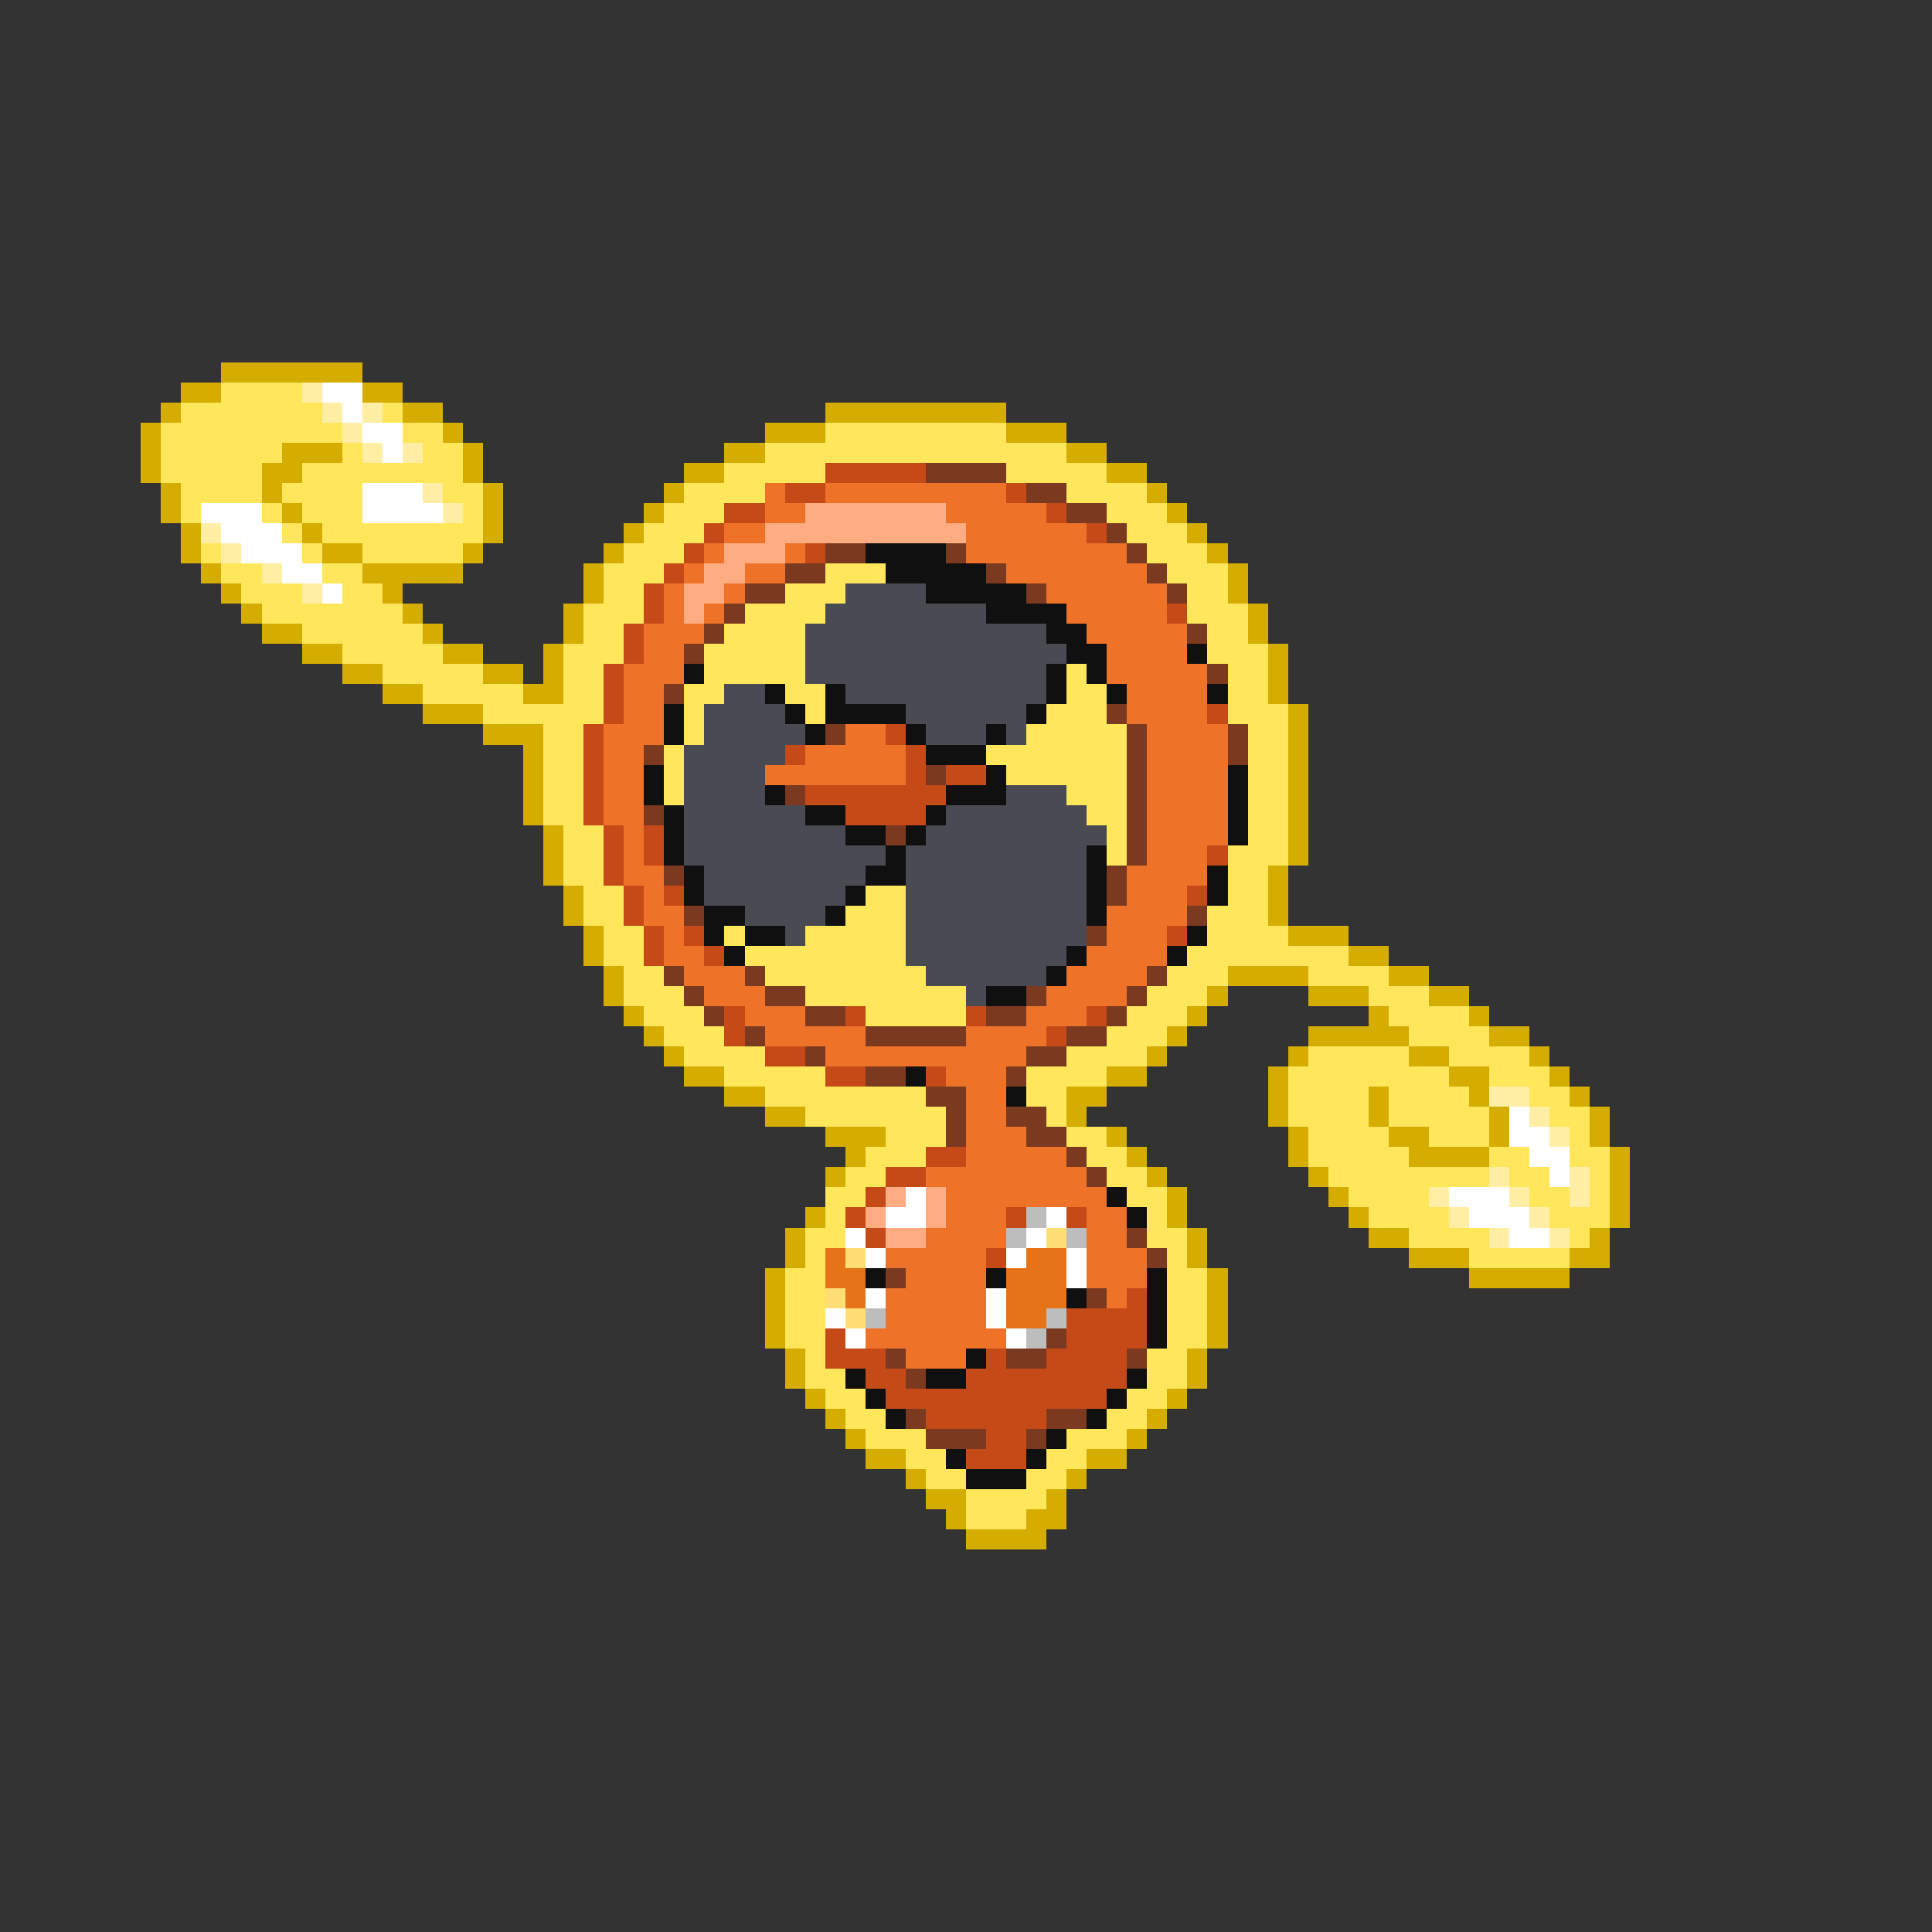 <svg xmlns="http://www.w3.org/2000/svg" viewBox="0 -0.5 96 96" shape-rendering="crispEdges">
<rect x="0" y="-0.5" width="96" height="96" fill="#333333" stroke="none"/>
<path stroke="#d5ac00" d="M11 18h7M9 19h2M18 19h2M8 20h1M20 20h2M41 20h9M7 21h1M22 21h1M38 21h3M50 21h3M7 22h1M14 22h3M23 22h1M36 22h2M53 22h2M7 23h1M13 23h2M23 23h1M34 23h2M55 23h2M8 24h1M13 24h1M24 24h1M33 24h1M57 24h1M8 25h1M14 25h1M24 25h1M32 25h1M58 25h1M9 26h1M15 26h1M24 26h1M31 26h1M59 26h1M9 27h1M16 27h2M23 27h1M30 27h1M60 27h1M10 28h1M18 28h5M29 28h1M61 28h1M11 29h1M19 29h1M29 29h1M61 29h1M12 30h1M20 30h1M28 30h1M62 30h1M13 31h2M21 31h1M28 31h1M62 31h1M15 32h2M22 32h2M27 32h1M63 32h1M17 33h2M24 33h2M27 33h1M63 33h1M19 34h2M26 34h2M63 34h1M21 35h3M64 35h1M24 36h3M64 36h1M26 37h1M64 37h1M26 38h1M64 38h1M26 39h1M64 39h1M26 40h1M64 40h1M27 41h1M64 41h1M27 42h1M64 42h1M27 43h1M63 43h1M28 44h1M63 44h1M28 45h1M63 45h1M29 46h1M64 46h3M29 47h1M67 47h2M30 48h1M61 48h4M69 48h2M30 49h1M60 49h1M65 49h3M71 49h2M31 50h1M59 50h1M68 50h1M73 50h1M32 51h1M58 51h1M65 51h5M74 51h2M33 52h1M57 52h1M64 52h1M70 52h2M76 52h1M34 53h2M55 53h2M63 53h1M72 53h2M77 53h1M36 54h2M53 54h2M63 54h1M68 54h1M73 54h1M78 54h1M38 55h2M53 55h1M63 55h1M68 55h1M74 55h1M79 55h1M41 56h3M55 56h1M64 56h1M69 56h2M74 56h1M79 56h1M42 57h1M56 57h1M64 57h1M70 57h4M80 57h1M41 58h1M57 58h1M65 58h1M80 58h1M58 59h1M66 59h1M80 59h1M40 60h1M58 60h1M67 60h1M80 60h1M39 61h1M59 61h1M68 61h2M79 61h1M39 62h1M59 62h1M70 62h3M78 62h2M38 63h1M60 63h1M73 63h5M38 64h1M60 64h1M38 65h1M60 65h1M38 66h1M60 66h1M39 67h1M59 67h1M39 68h1M59 68h1M40 69h1M58 69h1M41 70h1M57 70h1M42 71h1M56 71h1M43 72h2M54 72h2M45 73h1M53 73h1M46 74h2M52 74h1M47 75h1M51 75h2M48 76h4" />
<path stroke="#ffe65a" d="M11 19h4M9 20h7M19 20h1M8 21h9M20 21h2M41 21h9M8 22h6M17 22h1M21 22h2M38 22h15M8 23h5M15 23h8M36 23h5M50 23h5M9 24h4M14 24h4M22 24h2M34 24h4M53 24h4M9 25h1M13 25h1M15 25h3M23 25h1M33 25h3M55 25h3M14 26h1M16 26h8M32 26h3M56 26h3M10 27h1M15 27h1M18 27h5M31 27h3M57 27h3M11 28h2M16 28h2M30 28h3M41 28h3M58 28h3M12 29h3M17 29h2M30 29h2M39 29h3M59 29h2M13 30h7M29 30h3M37 30h4M59 30h3M15 31h6M29 31h2M36 31h4M60 31h2M17 32h5M28 32h3M35 32h5M60 32h3M19 33h5M28 33h2M35 33h5M53 33h1M61 33h2M21 34h5M28 34h2M34 34h2M39 34h2M53 34h2M61 34h2M24 35h6M34 35h1M40 35h1M52 35h3M61 35h3M27 36h2M34 36h1M51 36h5M62 36h2M27 37h2M33 37h1M49 37h7M62 37h2M27 38h2M33 38h1M50 38h6M62 38h2M27 39h2M33 39h1M53 39h3M62 39h2M27 40h2M54 40h2M62 40h2M28 41h2M55 41h1M62 41h2M28 42h2M55 42h1M61 42h3M28 43h2M61 43h2M29 44h2M43 44h2M61 44h2M29 45h2M42 45h3M60 45h3M30 46h2M36 46h1M40 46h5M60 46h4M30 47h2M37 47h8M59 47h8M31 48h2M38 48h8M58 48h3M65 48h4M31 49h3M40 49h8M57 49h3M68 49h3M32 50h3M43 50h5M56 50h3M69 50h4M33 51h3M55 51h3M70 51h4M34 52h4M53 52h4M65 52h5M72 52h4M36 53h5M51 53h4M64 53h8M74 53h3M38 54h8M51 54h2M64 54h4M69 54h4M76 54h2M40 55h7M52 55h1M64 55h4M69 55h5M77 55h2M44 56h3M53 56h2M65 56h4M71 56h3M78 56h1M43 57h3M54 57h2M65 57h5M74 57h2M78 57h2M42 58h2M55 58h2M66 58h8M75 58h2M79 58h1M41 59h2M56 59h2M67 59h4M76 59h2M79 59h1M41 60h1M57 60h1M68 60h4M77 60h3M40 61h2M57 61h2M70 61h4M78 61h1M40 62h1M58 62h1M73 62h5M39 63h2M58 63h2M39 64h2M58 64h2M39 65h2M58 65h2M39 66h2M58 66h2M40 67h1M57 67h2M40 68h2M57 68h2M41 69h2M56 69h2M42 70h2M55 70h2M43 71h3M53 71h3M45 72h2M52 72h2M46 73h2M51 73h2M48 74h4M48 75h3" />
<path stroke="#ffeea4" d="M15 19h1M16 20h1M18 20h1M17 21h1M18 22h1M20 22h1M21 24h1M22 25h1M10 26h1M11 27h1M13 28h1M15 29h1M74 54h2M76 55h1M77 56h1M74 58h1M78 58h1M71 59h1M75 59h1M78 59h1M72 60h1M76 60h1M74 61h1M77 61h1" />
<path stroke="#ffffff" d="M16 19h2M17 20h1M18 21h2M19 22h1M18 24h3M10 25h3M18 25h4M11 26h3M12 27h3M14 28h2M16 29h1M75 55h1M75 56h2M76 57h2M77 58h1M45 59h1M72 59h3M44 60h2M52 60h1M73 60h3M42 61h1M51 61h1M75 61h2M43 62h1M50 62h1M53 62h1M53 63h1M43 64h1M49 64h1M41 65h1M49 65h1M42 66h1M50 66h1" />
<path stroke="#c54a18" d="M41 23h5M39 24h2M50 24h1M36 25h2M52 25h1M35 26h1M54 26h1M34 27h1M40 27h1M33 28h1M32 29h1M32 30h1M58 30h1M31 31h1M31 32h1M30 33h1M30 34h1M30 35h1M60 35h1M29 36h1M44 36h1M29 37h1M39 37h1M45 37h1M29 38h1M45 38h1M47 38h2M29 39h1M40 39h7M29 40h1M42 40h4M30 41h1M32 41h1M30 42h1M32 42h1M60 42h1M30 43h1M31 44h1M33 44h1M59 44h1M31 45h1M32 46h1M34 46h1M58 46h1M32 47h1M35 47h1M36 50h1M42 50h1M48 50h1M54 50h1M36 51h1M52 51h1M38 52h2M41 53h2M46 53h1M46 57h2M44 58h2M43 59h1M42 60h1M50 60h1M53 60h1M43 61h1M49 62h1M56 64h1M53 65h4M41 66h1M53 66h4M41 67h3M49 67h1M52 67h4M43 68h2M48 68h8M44 69h11M46 70h6M49 71h2M48 72h3" />
<path stroke="#7b3920" d="M46 23h4M51 24h2M53 25h2M55 26h1M41 27h2M47 27h1M56 27h1M39 28h2M49 28h1M57 28h1M37 29h2M51 29h1M58 29h1M36 30h1M35 31h1M59 31h1M34 32h1M60 33h1M33 34h1M55 35h1M41 36h1M56 36h1M61 36h1M32 37h1M56 37h1M61 37h1M46 38h1M56 38h1M39 39h1M56 39h1M32 40h1M56 40h1M44 41h1M56 41h1M56 42h1M33 43h1M55 43h1M55 44h1M34 45h1M59 45h1M54 46h1M33 48h1M37 48h1M57 48h1M34 49h1M38 49h2M51 49h1M56 49h1M35 50h1M40 50h2M49 50h2M55 50h1M37 51h1M43 51h5M53 51h2M40 52h1M51 52h2M43 53h2M50 53h1M46 54h2M47 55h1M50 55h2M47 56h1M51 56h2M53 57h1M54 58h1M56 61h1M57 62h1M44 63h1M54 64h1M52 66h1M44 67h1M50 67h2M56 67h1M45 68h1M45 70h1M52 70h2M46 71h3M51 71h1" />
<path stroke="#ee7329" d="M38 24h1M41 24h9M38 25h2M47 25h5M36 26h2M48 26h6M35 27h1M39 27h1M48 27h8M34 28h1M37 28h2M50 28h7M33 29h1M36 29h1M52 29h6M33 30h1M35 30h1M53 30h5M32 31h3M54 31h5M32 32h2M55 32h4M31 33h3M55 33h5M31 34h2M56 34h4M31 35h2M56 35h4M30 36h3M42 36h2M57 36h4M30 37h2M40 37h5M57 37h4M30 38h2M38 38h7M57 38h4M30 39h2M57 39h4M30 40h2M57 40h4M31 41h1M57 41h4M31 42h1M57 42h3M31 43h2M56 43h4M32 44h1M56 44h3M32 45h2M55 45h4M33 46h1M55 46h3M33 47h2M54 47h4M34 48h3M53 48h4M35 49h3M52 49h4M37 50h3M51 50h3M38 51h5M48 51h4M41 52h10M47 53h3M48 54h2M48 55h2M48 56h3M48 57h5M46 58h8M47 59h8M47 60h3M54 60h2M46 61h4M54 61h2M44 62h5M54 62h3M45 63h4M54 63h3M44 64h5M55 64h1M44 65h5M43 66h7M45 67h3" />
<path stroke="#ffac83" d="M40 25h7M38 26h10M36 27h3M35 28h2M34 29h2M34 30h1M44 59h1M46 59h1M43 60h1M46 60h1M44 61h2" />
<path stroke="#101010" d="M43 27h4M44 28h5M46 29h5M49 30h4M52 31h2M53 32h2M59 32h1M34 33h1M52 33h1M54 33h1M38 34h1M41 34h1M52 34h1M55 34h1M60 34h1M33 35h1M39 35h1M41 35h4M51 35h1M33 36h1M40 36h1M45 36h1M49 36h1M46 37h3M32 38h1M49 38h1M61 38h1M32 39h1M38 39h1M47 39h3M61 39h1M33 40h1M40 40h2M46 40h1M61 40h1M33 41h1M42 41h2M45 41h1M61 41h1M33 42h1M44 42h1M54 42h1M34 43h1M43 43h2M54 43h1M60 43h1M34 44h1M42 44h1M54 44h1M60 44h1M35 45h2M41 45h1M54 45h1M35 46h1M37 46h2M59 46h1M36 47h1M53 47h1M58 47h1M52 48h1M49 49h2M45 53h1M50 54h1M55 59h1M56 60h1M43 63h1M49 63h1M57 63h1M53 64h1M57 64h1M57 65h1M57 66h1M48 67h1M42 68h1M46 68h2M56 68h1M43 69h1M55 69h1M44 70h1M54 70h1M52 71h1M47 72h1M51 72h1M48 73h3" />
<path stroke="#4a4a52" d="M42 29h4M41 30h8M40 31h12M40 32h13M40 33h12M36 34h2M42 34h10M35 35h4M45 35h6M35 36h5M46 36h3M50 36h1M34 37h5M34 38h4M34 39h4M50 39h3M34 40h6M47 40h7M34 41h8M46 41h9M34 42h10M45 42h9M35 43h8M45 43h9M35 44h7M45 44h9M37 45h4M45 45h9M39 46h1M45 46h9M45 47h8M46 48h6M48 49h1" />
<path stroke="#bdbdbd" d="M51 60h1M50 61h1M53 61h1M43 65h1M52 65h1M51 66h1" />
<path stroke="#ffde73" d="M52 61h1M42 62h1M41 64h1M42 65h1" />
<path stroke="#e67318" d="M41 62h1M51 62h2M41 63h2M50 63h3M42 64h1M50 64h3M50 65h2" />
</svg>